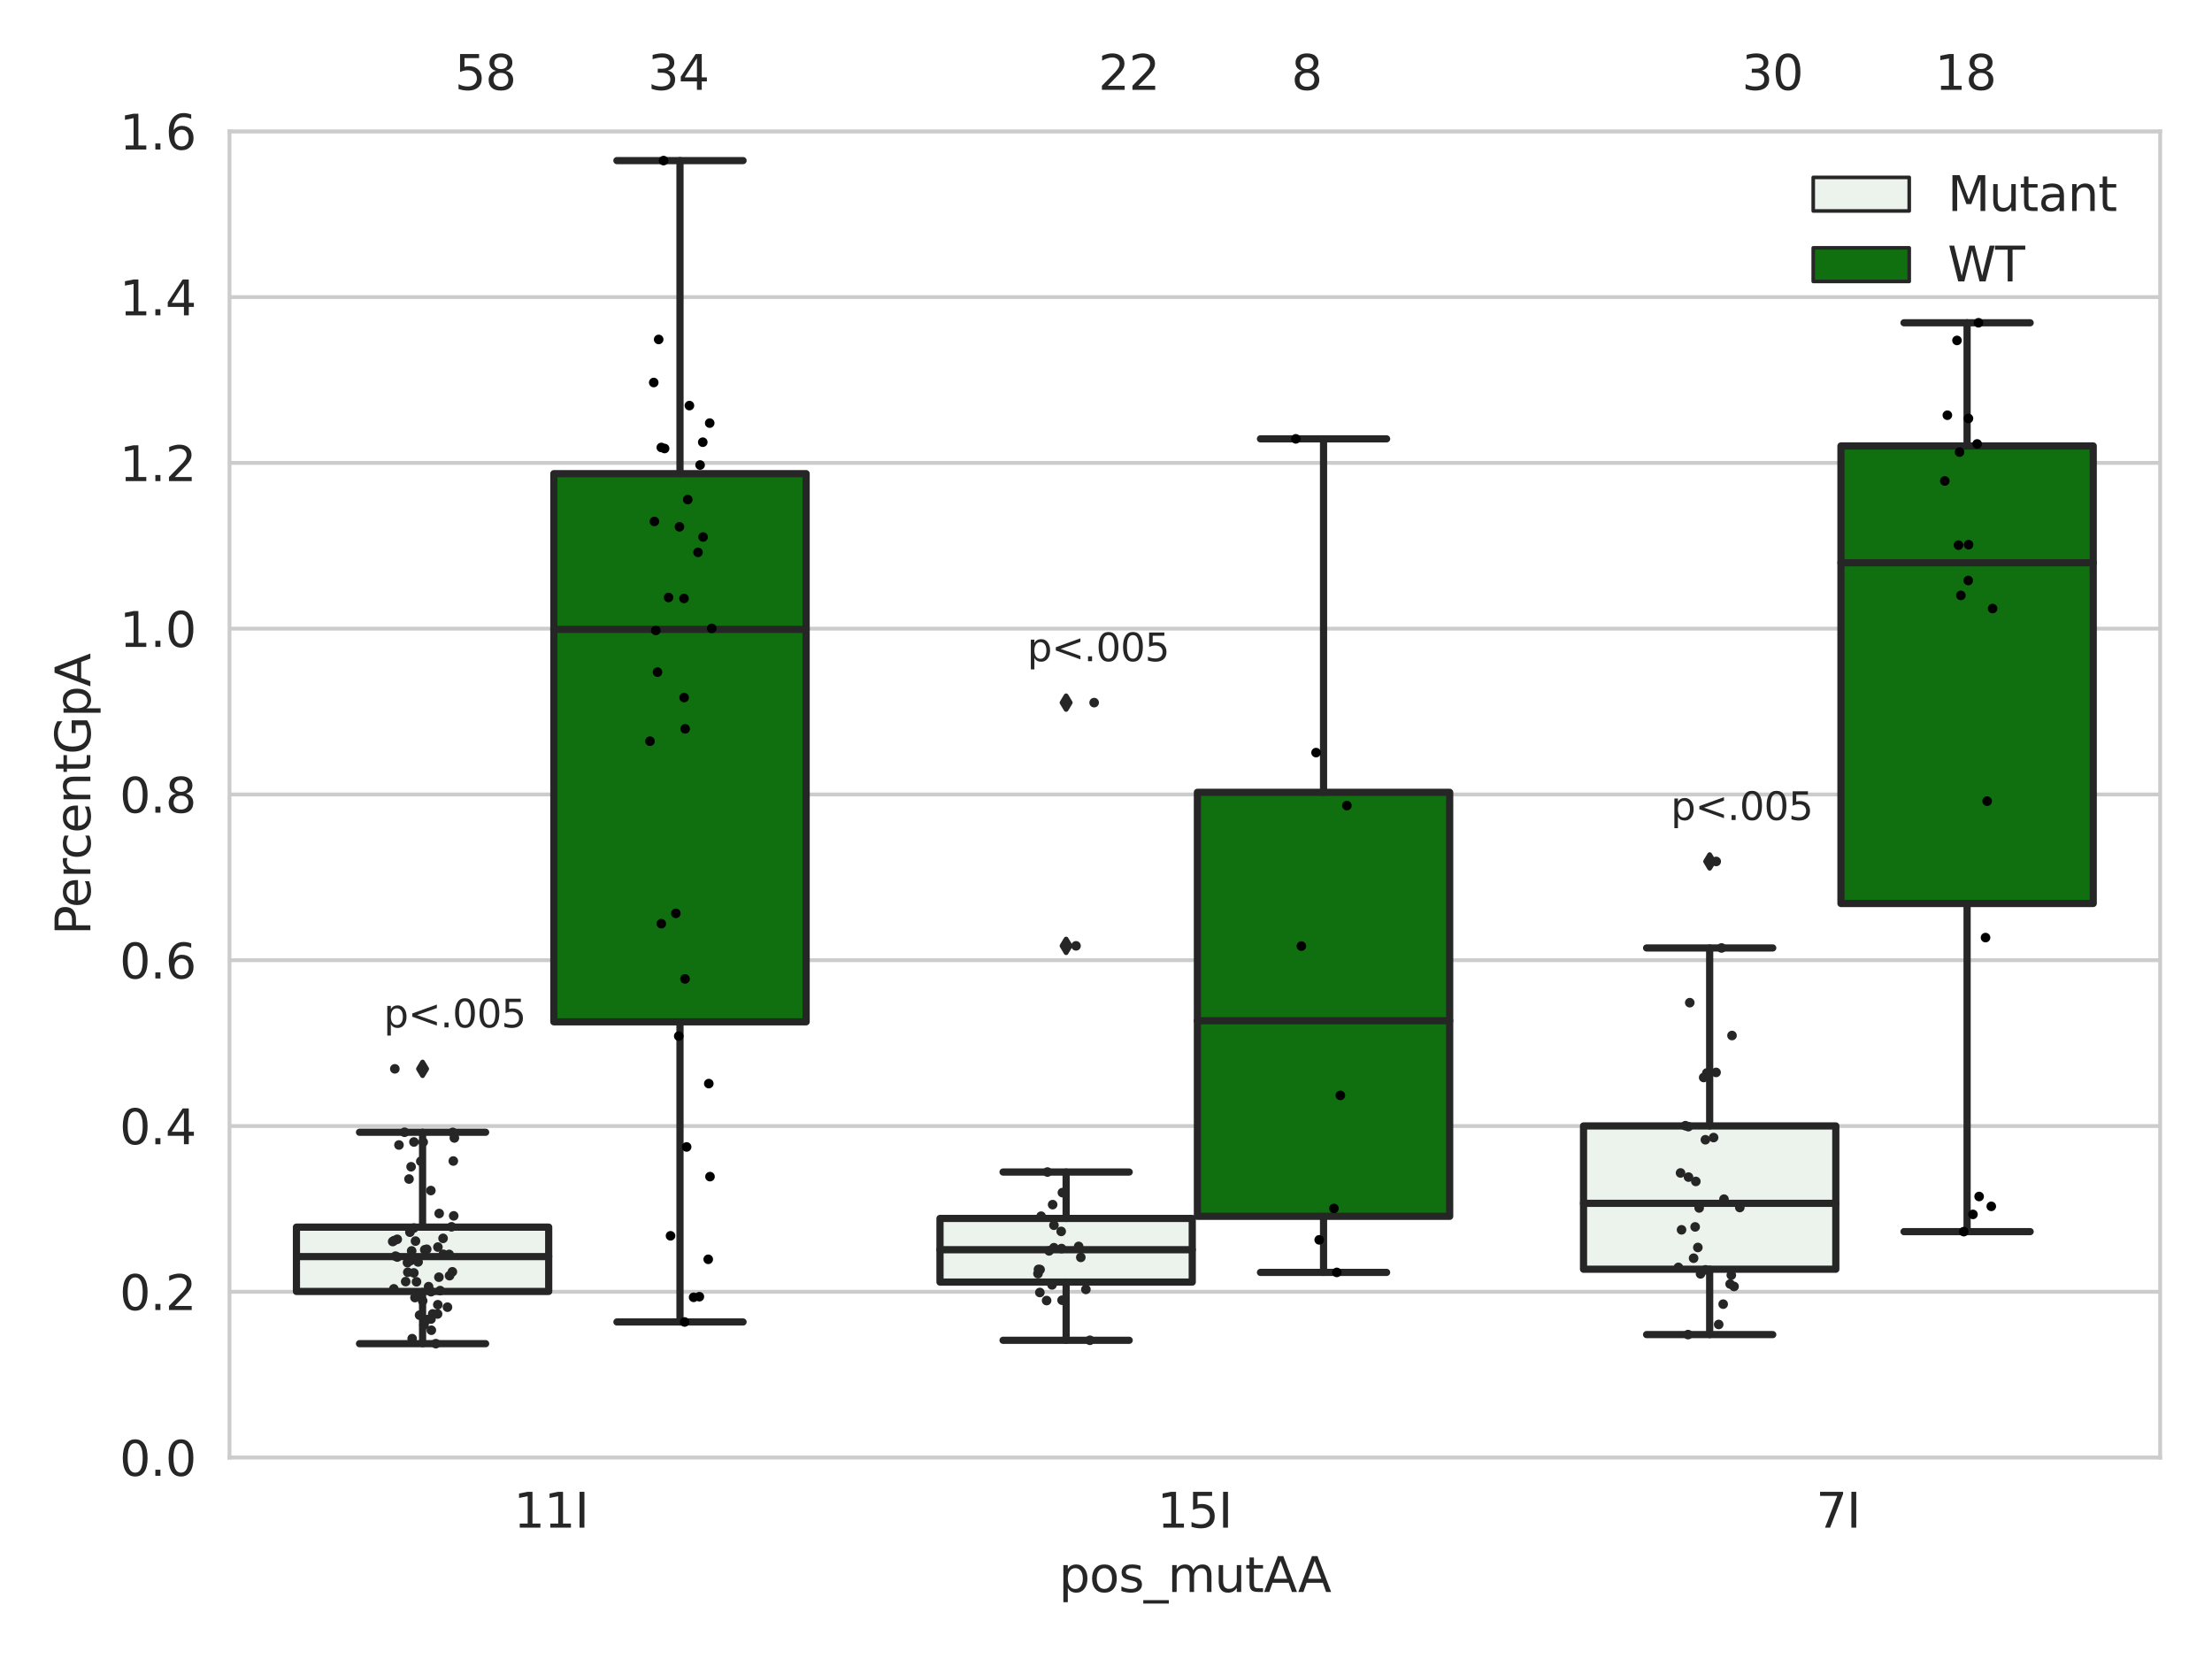 <?xml version="1.0" encoding="utf-8" standalone="no"?>
<!DOCTYPE svg PUBLIC "-//W3C//DTD SVG 1.1//EN"
  "http://www.w3.org/Graphics/SVG/1.1/DTD/svg11.dtd">
<svg xmlns:xlink="http://www.w3.org/1999/xlink" width="460.8pt" height="345.6pt" viewBox="0 0 460.8 345.6" xmlns="http://www.w3.org/2000/svg" version="1.1">
 <defs>
  <style type="text/css">*{stroke-linejoin: round; stroke-linecap: butt}</style>
 </defs>
 <g id="figure_1">
  <g id="patch_1">
   <path d="M 0 345.6 
L 460.8 345.6 
L 460.8 0 
L 0 0 
z
" style="fill: #ffffff"/>
  </g>
  <g id="axes_1">
   <g id="patch_2">
    <path d="M 47.81 303.64 
L 450 303.64 
L 450 27.354 
L 47.81 27.354 
z
" style="fill: #ffffff"/>
   </g>
   <g id="matplotlib.axis_1">
    <g id="xtick_1">
     <g id="text_1">
      <!-- 11I -->
      <g style="fill: #262626" transform="translate(107.004 318.238)scale(0.1 -0.1)">
       <defs>
        <path id="DejaVuSans-31" d="M 794 531 
L 1825 531 
L 1825 4091 
L 703 3866 
L 703 4441 
L 1819 4666 
L 2450 4666 
L 2450 531 
L 3481 531 
L 3481 0 
L 794 0 
L 794 531 
z
" transform="scale(0.016)"/>
        <path id="DejaVuSans-49" d="M 628 4666 
L 1259 4666 
L 1259 0 
L 628 0 
L 628 4666 
z
" transform="scale(0.016)"/>
       </defs>
       <use xlink:href="#DejaVuSans-31"/>
       <use xlink:href="#DejaVuSans-31" x="63.623"/>
       <use xlink:href="#DejaVuSans-49" x="127.246"/>
      </g>
     </g>
    </g>
    <g id="xtick_2">
     <g id="text_2">
      <!-- 15I -->
      <g style="fill: #262626" transform="translate(241.067 318.238)scale(0.1 -0.1)">
       <defs>
        <path id="DejaVuSans-35" d="M 691 4666 
L 3169 4666 
L 3169 4134 
L 1269 4134 
L 1269 2991 
Q 1406 3038 1543 3061 
Q 1681 3084 1819 3084 
Q 2600 3084 3056 2656 
Q 3513 2228 3513 1497 
Q 3513 744 3044 326 
Q 2575 -91 1722 -91 
Q 1428 -91 1123 -41 
Q 819 9 494 109 
L 494 744 
Q 775 591 1075 516 
Q 1375 441 1709 441 
Q 2250 441 2565 725 
Q 2881 1009 2881 1497 
Q 2881 1984 2565 2268 
Q 2250 2553 1709 2553 
Q 1456 2553 1204 2497 
Q 953 2441 691 2322 
L 691 4666 
z
" transform="scale(0.016)"/>
       </defs>
       <use xlink:href="#DejaVuSans-31"/>
       <use xlink:href="#DejaVuSans-35" x="63.623"/>
       <use xlink:href="#DejaVuSans-49" x="127.246"/>
      </g>
     </g>
    </g>
    <g id="xtick_3">
     <g id="text_3">
      <!-- 7I -->
      <g style="fill: #262626" transform="translate(378.312 318.238)scale(0.1 -0.1)">
       <defs>
        <path id="DejaVuSans-37" d="M 525 4666 
L 3525 4666 
L 3525 4397 
L 1831 0 
L 1172 0 
L 2766 4134 
L 525 4134 
L 525 4666 
z
" transform="scale(0.016)"/>
       </defs>
       <use xlink:href="#DejaVuSans-37"/>
       <use xlink:href="#DejaVuSans-49" x="63.623"/>
      </g>
     </g>
    </g>
    <g id="text_4">
     <!-- pos_mutAA -->
     <g style="fill: #262626" transform="translate(220.589 331.638)scale(0.1 -0.1)">
      <defs>
       <path id="DejaVuSans-70" d="M 1159 525 
L 1159 -1331 
L 581 -1331 
L 581 3500 
L 1159 3500 
L 1159 2969 
Q 1341 3281 1617 3432 
Q 1894 3584 2278 3584 
Q 2916 3584 3314 3078 
Q 3713 2572 3713 1747 
Q 3713 922 3314 415 
Q 2916 -91 2278 -91 
Q 1894 -91 1617 61 
Q 1341 213 1159 525 
z
M 3116 1747 
Q 3116 2381 2855 2742 
Q 2594 3103 2138 3103 
Q 1681 3103 1420 2742 
Q 1159 2381 1159 1747 
Q 1159 1113 1420 752 
Q 1681 391 2138 391 
Q 2594 391 2855 752 
Q 3116 1113 3116 1747 
z
" transform="scale(0.016)"/>
       <path id="DejaVuSans-6f" d="M 1959 3097 
Q 1497 3097 1228 2736 
Q 959 2375 959 1747 
Q 959 1119 1226 758 
Q 1494 397 1959 397 
Q 2419 397 2687 759 
Q 2956 1122 2956 1747 
Q 2956 2369 2687 2733 
Q 2419 3097 1959 3097 
z
M 1959 3584 
Q 2709 3584 3137 3096 
Q 3566 2609 3566 1747 
Q 3566 888 3137 398 
Q 2709 -91 1959 -91 
Q 1206 -91 779 398 
Q 353 888 353 1747 
Q 353 2609 779 3096 
Q 1206 3584 1959 3584 
z
" transform="scale(0.016)"/>
       <path id="DejaVuSans-73" d="M 2834 3397 
L 2834 2853 
Q 2591 2978 2328 3040 
Q 2066 3103 1784 3103 
Q 1356 3103 1142 2972 
Q 928 2841 928 2578 
Q 928 2378 1081 2264 
Q 1234 2150 1697 2047 
L 1894 2003 
Q 2506 1872 2764 1633 
Q 3022 1394 3022 966 
Q 3022 478 2636 193 
Q 2250 -91 1575 -91 
Q 1294 -91 989 -36 
Q 684 19 347 128 
L 347 722 
Q 666 556 975 473 
Q 1284 391 1588 391 
Q 1994 391 2212 530 
Q 2431 669 2431 922 
Q 2431 1156 2273 1281 
Q 2116 1406 1581 1522 
L 1381 1569 
Q 847 1681 609 1914 
Q 372 2147 372 2553 
Q 372 3047 722 3315 
Q 1072 3584 1716 3584 
Q 2034 3584 2315 3537 
Q 2597 3491 2834 3397 
z
" transform="scale(0.016)"/>
       <path id="DejaVuSans-5f" d="M 3263 -1063 
L 3263 -1509 
L -63 -1509 
L -63 -1063 
L 3263 -1063 
z
" transform="scale(0.016)"/>
       <path id="DejaVuSans-6d" d="M 3328 2828 
Q 3544 3216 3844 3400 
Q 4144 3584 4550 3584 
Q 5097 3584 5394 3201 
Q 5691 2819 5691 2113 
L 5691 0 
L 5113 0 
L 5113 2094 
Q 5113 2597 4934 2840 
Q 4756 3084 4391 3084 
Q 3944 3084 3684 2787 
Q 3425 2491 3425 1978 
L 3425 0 
L 2847 0 
L 2847 2094 
Q 2847 2600 2669 2842 
Q 2491 3084 2119 3084 
Q 1678 3084 1418 2786 
Q 1159 2488 1159 1978 
L 1159 0 
L 581 0 
L 581 3500 
L 1159 3500 
L 1159 2956 
Q 1356 3278 1631 3431 
Q 1906 3584 2284 3584 
Q 2666 3584 2933 3390 
Q 3200 3197 3328 2828 
z
" transform="scale(0.016)"/>
       <path id="DejaVuSans-75" d="M 544 1381 
L 544 3500 
L 1119 3500 
L 1119 1403 
Q 1119 906 1312 657 
Q 1506 409 1894 409 
Q 2359 409 2629 706 
Q 2900 1003 2900 1516 
L 2900 3500 
L 3475 3500 
L 3475 0 
L 2900 0 
L 2900 538 
Q 2691 219 2414 64 
Q 2138 -91 1772 -91 
Q 1169 -91 856 284 
Q 544 659 544 1381 
z
M 1991 3584 
L 1991 3584 
z
" transform="scale(0.016)"/>
       <path id="DejaVuSans-74" d="M 1172 4494 
L 1172 3500 
L 2356 3500 
L 2356 3053 
L 1172 3053 
L 1172 1153 
Q 1172 725 1289 603 
Q 1406 481 1766 481 
L 2356 481 
L 2356 0 
L 1766 0 
Q 1100 0 847 248 
Q 594 497 594 1153 
L 594 3053 
L 172 3053 
L 172 3500 
L 594 3500 
L 594 4494 
L 1172 4494 
z
" transform="scale(0.016)"/>
       <path id="DejaVuSans-41" d="M 2188 4044 
L 1331 1722 
L 3047 1722 
L 2188 4044 
z
M 1831 4666 
L 2547 4666 
L 4325 0 
L 3669 0 
L 3244 1197 
L 1141 1197 
L 716 0 
L 50 0 
L 1831 4666 
z
" transform="scale(0.016)"/>
      </defs>
      <use xlink:href="#DejaVuSans-70"/>
      <use xlink:href="#DejaVuSans-6f" x="63.477"/>
      <use xlink:href="#DejaVuSans-73" x="124.658"/>
      <use xlink:href="#DejaVuSans-5f" x="176.758"/>
      <use xlink:href="#DejaVuSans-6d" x="226.758"/>
      <use xlink:href="#DejaVuSans-75" x="324.17"/>
      <use xlink:href="#DejaVuSans-74" x="387.549"/>
      <use xlink:href="#DejaVuSans-41" x="426.758"/>
      <use xlink:href="#DejaVuSans-41" x="497.916"/>
     </g>
    </g>
   </g>
   <g id="matplotlib.axis_2">
    <g id="ytick_1">
     <g id="line2d_1">
      <path d="M 47.81 303.64 
L 450 303.64 
" clip-path="url(#p76c3047e07)" style="fill: none; stroke: #cccccc; stroke-width: 0.8; stroke-linecap: round"/>
     </g>
     <g id="text_5">
      <!-- 0.0 -->
      <g style="fill: #262626" transform="translate(24.907 307.439)scale(0.1 -0.1)">
       <defs>
        <path id="DejaVuSans-30" d="M 2034 4250 
Q 1547 4250 1301 3770 
Q 1056 3291 1056 2328 
Q 1056 1369 1301 889 
Q 1547 409 2034 409 
Q 2525 409 2770 889 
Q 3016 1369 3016 2328 
Q 3016 3291 2770 3770 
Q 2525 4250 2034 4250 
z
M 2034 4750 
Q 2819 4750 3233 4129 
Q 3647 3509 3647 2328 
Q 3647 1150 3233 529 
Q 2819 -91 2034 -91 
Q 1250 -91 836 529 
Q 422 1150 422 2328 
Q 422 3509 836 4129 
Q 1250 4750 2034 4750 
z
" transform="scale(0.016)"/>
        <path id="DejaVuSans-2e" d="M 684 794 
L 1344 794 
L 1344 0 
L 684 0 
L 684 794 
z
" transform="scale(0.016)"/>
       </defs>
       <use xlink:href="#DejaVuSans-30"/>
       <use xlink:href="#DejaVuSans-2e" x="63.623"/>
       <use xlink:href="#DejaVuSans-30" x="95.41"/>
      </g>
     </g>
    </g>
    <g id="ytick_2">
     <g id="line2d_2">
      <path d="M 47.81 269.104 
L 450 269.104 
" clip-path="url(#p76c3047e07)" style="fill: none; stroke: #cccccc; stroke-width: 0.8; stroke-linecap: round"/>
     </g>
     <g id="text_6">
      <!-- 0.2 -->
      <g style="fill: #262626" transform="translate(24.907 272.903)scale(0.1 -0.1)">
       <defs>
        <path id="DejaVuSans-32" d="M 1228 531 
L 3431 531 
L 3431 0 
L 469 0 
L 469 531 
Q 828 903 1448 1529 
Q 2069 2156 2228 2338 
Q 2531 2678 2651 2914 
Q 2772 3150 2772 3378 
Q 2772 3750 2511 3984 
Q 2250 4219 1831 4219 
Q 1534 4219 1204 4116 
Q 875 4013 500 3803 
L 500 4441 
Q 881 4594 1212 4672 
Q 1544 4750 1819 4750 
Q 2544 4750 2975 4387 
Q 3406 4025 3406 3419 
Q 3406 3131 3298 2873 
Q 3191 2616 2906 2266 
Q 2828 2175 2409 1742 
Q 1991 1309 1228 531 
z
" transform="scale(0.016)"/>
       </defs>
       <use xlink:href="#DejaVuSans-30"/>
       <use xlink:href="#DejaVuSans-2e" x="63.623"/>
       <use xlink:href="#DejaVuSans-32" x="95.41"/>
      </g>
     </g>
    </g>
    <g id="ytick_3">
     <g id="line2d_3">
      <path d="M 47.81 234.568 
L 450 234.568 
" clip-path="url(#p76c3047e07)" style="fill: none; stroke: #cccccc; stroke-width: 0.8; stroke-linecap: round"/>
     </g>
     <g id="text_7">
      <!-- 0.4 -->
      <g style="fill: #262626" transform="translate(24.907 238.368)scale(0.1 -0.1)">
       <defs>
        <path id="DejaVuSans-34" d="M 2419 4116 
L 825 1625 
L 2419 1625 
L 2419 4116 
z
M 2253 4666 
L 3047 4666 
L 3047 1625 
L 3713 1625 
L 3713 1100 
L 3047 1100 
L 3047 0 
L 2419 0 
L 2419 1100 
L 313 1100 
L 313 1709 
L 2253 4666 
z
" transform="scale(0.016)"/>
       </defs>
       <use xlink:href="#DejaVuSans-30"/>
       <use xlink:href="#DejaVuSans-2e" x="63.623"/>
       <use xlink:href="#DejaVuSans-34" x="95.41"/>
      </g>
     </g>
    </g>
    <g id="ytick_4">
     <g id="line2d_4">
      <path d="M 47.81 200.033 
L 450 200.033 
" clip-path="url(#p76c3047e07)" style="fill: none; stroke: #cccccc; stroke-width: 0.8; stroke-linecap: round"/>
     </g>
     <g id="text_8">
      <!-- 0.6 -->
      <g style="fill: #262626" transform="translate(24.907 203.832)scale(0.1 -0.1)">
       <defs>
        <path id="DejaVuSans-36" d="M 2113 2584 
Q 1688 2584 1439 2293 
Q 1191 2003 1191 1497 
Q 1191 994 1439 701 
Q 1688 409 2113 409 
Q 2538 409 2786 701 
Q 3034 994 3034 1497 
Q 3034 2003 2786 2293 
Q 2538 2584 2113 2584 
z
M 3366 4563 
L 3366 3988 
Q 3128 4100 2886 4159 
Q 2644 4219 2406 4219 
Q 1781 4219 1451 3797 
Q 1122 3375 1075 2522 
Q 1259 2794 1537 2939 
Q 1816 3084 2150 3084 
Q 2853 3084 3261 2657 
Q 3669 2231 3669 1497 
Q 3669 778 3244 343 
Q 2819 -91 2113 -91 
Q 1303 -91 875 529 
Q 447 1150 447 2328 
Q 447 3434 972 4092 
Q 1497 4750 2381 4750 
Q 2619 4750 2861 4703 
Q 3103 4656 3366 4563 
z
" transform="scale(0.016)"/>
       </defs>
       <use xlink:href="#DejaVuSans-30"/>
       <use xlink:href="#DejaVuSans-2e" x="63.623"/>
       <use xlink:href="#DejaVuSans-36" x="95.41"/>
      </g>
     </g>
    </g>
    <g id="ytick_5">
     <g id="line2d_5">
      <path d="M 47.81 165.497 
L 450 165.497 
" clip-path="url(#p76c3047e07)" style="fill: none; stroke: #cccccc; stroke-width: 0.8; stroke-linecap: round"/>
     </g>
     <g id="text_9">
      <!-- 0.8 -->
      <g style="fill: #262626" transform="translate(24.907 169.296)scale(0.1 -0.1)">
       <defs>
        <path id="DejaVuSans-38" d="M 2034 2216 
Q 1584 2216 1326 1975 
Q 1069 1734 1069 1313 
Q 1069 891 1326 650 
Q 1584 409 2034 409 
Q 2484 409 2743 651 
Q 3003 894 3003 1313 
Q 3003 1734 2745 1975 
Q 2488 2216 2034 2216 
z
M 1403 2484 
Q 997 2584 770 2862 
Q 544 3141 544 3541 
Q 544 4100 942 4425 
Q 1341 4750 2034 4750 
Q 2731 4750 3128 4425 
Q 3525 4100 3525 3541 
Q 3525 3141 3298 2862 
Q 3072 2584 2669 2484 
Q 3125 2378 3379 2068 
Q 3634 1759 3634 1313 
Q 3634 634 3220 271 
Q 2806 -91 2034 -91 
Q 1263 -91 848 271 
Q 434 634 434 1313 
Q 434 1759 690 2068 
Q 947 2378 1403 2484 
z
M 1172 3481 
Q 1172 3119 1398 2916 
Q 1625 2713 2034 2713 
Q 2441 2713 2670 2916 
Q 2900 3119 2900 3481 
Q 2900 3844 2670 4047 
Q 2441 4250 2034 4250 
Q 1625 4250 1398 4047 
Q 1172 3844 1172 3481 
z
" transform="scale(0.016)"/>
       </defs>
       <use xlink:href="#DejaVuSans-30"/>
       <use xlink:href="#DejaVuSans-2e" x="63.623"/>
       <use xlink:href="#DejaVuSans-38" x="95.41"/>
      </g>
     </g>
    </g>
    <g id="ytick_6">
     <g id="line2d_6">
      <path d="M 47.81 130.961 
L 450 130.961 
" clip-path="url(#p76c3047e07)" style="fill: none; stroke: #cccccc; stroke-width: 0.8; stroke-linecap: round"/>
     </g>
     <g id="text_10">
      <!-- 1.0 -->
      <g style="fill: #262626" transform="translate(24.907 134.76)scale(0.1 -0.1)">
       <use xlink:href="#DejaVuSans-31"/>
       <use xlink:href="#DejaVuSans-2e" x="63.623"/>
       <use xlink:href="#DejaVuSans-30" x="95.41"/>
      </g>
     </g>
    </g>
    <g id="ytick_7">
     <g id="line2d_7">
      <path d="M 47.81 96.425 
L 450 96.425 
" clip-path="url(#p76c3047e07)" style="fill: none; stroke: #cccccc; stroke-width: 0.8; stroke-linecap: round"/>
     </g>
     <g id="text_11">
      <!-- 1.2 -->
      <g style="fill: #262626" transform="translate(24.907 100.225)scale(0.1 -0.1)">
       <use xlink:href="#DejaVuSans-31"/>
       <use xlink:href="#DejaVuSans-2e" x="63.623"/>
       <use xlink:href="#DejaVuSans-32" x="95.41"/>
      </g>
     </g>
    </g>
    <g id="ytick_8">
     <g id="line2d_8">
      <path d="M 47.81 61.89 
L 450 61.89 
" clip-path="url(#p76c3047e07)" style="fill: none; stroke: #cccccc; stroke-width: 0.8; stroke-linecap: round"/>
     </g>
     <g id="text_12">
      <!-- 1.4 -->
      <g style="fill: #262626" transform="translate(24.907 65.689)scale(0.1 -0.1)">
       <use xlink:href="#DejaVuSans-31"/>
       <use xlink:href="#DejaVuSans-2e" x="63.623"/>
       <use xlink:href="#DejaVuSans-34" x="95.41"/>
      </g>
     </g>
    </g>
    <g id="ytick_9">
     <g id="line2d_9">
      <path d="M 47.81 27.354 
L 450 27.354 
" clip-path="url(#p76c3047e07)" style="fill: none; stroke: #cccccc; stroke-width: 0.8; stroke-linecap: round"/>
     </g>
     <g id="text_13">
      <!-- 1.6 -->
      <g style="fill: #262626" transform="translate(24.907 31.153)scale(0.1 -0.1)">
       <use xlink:href="#DejaVuSans-31"/>
       <use xlink:href="#DejaVuSans-2e" x="63.623"/>
       <use xlink:href="#DejaVuSans-36" x="95.41"/>
      </g>
     </g>
    </g>
    <g id="text_14">
     <!-- PercentGpA -->
     <g style="fill: #262626" transform="translate(18.827 194.774)rotate(-90)scale(0.1 -0.1)">
      <defs>
       <path id="DejaVuSans-50" d="M 1259 4147 
L 1259 2394 
L 2053 2394 
Q 2494 2394 2734 2622 
Q 2975 2850 2975 3272 
Q 2975 3691 2734 3919 
Q 2494 4147 2053 4147 
L 1259 4147 
z
M 628 4666 
L 2053 4666 
Q 2838 4666 3239 4311 
Q 3641 3956 3641 3272 
Q 3641 2581 3239 2228 
Q 2838 1875 2053 1875 
L 1259 1875 
L 1259 0 
L 628 0 
L 628 4666 
z
" transform="scale(0.016)"/>
       <path id="DejaVuSans-65" d="M 3597 1894 
L 3597 1613 
L 953 1613 
Q 991 1019 1311 708 
Q 1631 397 2203 397 
Q 2534 397 2845 478 
Q 3156 559 3463 722 
L 3463 178 
Q 3153 47 2828 -22 
Q 2503 -91 2169 -91 
Q 1331 -91 842 396 
Q 353 884 353 1716 
Q 353 2575 817 3079 
Q 1281 3584 2069 3584 
Q 2775 3584 3186 3129 
Q 3597 2675 3597 1894 
z
M 3022 2063 
Q 3016 2534 2758 2815 
Q 2500 3097 2075 3097 
Q 1594 3097 1305 2825 
Q 1016 2553 972 2059 
L 3022 2063 
z
" transform="scale(0.016)"/>
       <path id="DejaVuSans-72" d="M 2631 2963 
Q 2534 3019 2420 3045 
Q 2306 3072 2169 3072 
Q 1681 3072 1420 2755 
Q 1159 2438 1159 1844 
L 1159 0 
L 581 0 
L 581 3500 
L 1159 3500 
L 1159 2956 
Q 1341 3275 1631 3429 
Q 1922 3584 2338 3584 
Q 2397 3584 2469 3576 
Q 2541 3569 2628 3553 
L 2631 2963 
z
" transform="scale(0.016)"/>
       <path id="DejaVuSans-63" d="M 3122 3366 
L 3122 2828 
Q 2878 2963 2633 3030 
Q 2388 3097 2138 3097 
Q 1578 3097 1268 2742 
Q 959 2388 959 1747 
Q 959 1106 1268 751 
Q 1578 397 2138 397 
Q 2388 397 2633 464 
Q 2878 531 3122 666 
L 3122 134 
Q 2881 22 2623 -34 
Q 2366 -91 2075 -91 
Q 1284 -91 818 406 
Q 353 903 353 1747 
Q 353 2603 823 3093 
Q 1294 3584 2113 3584 
Q 2378 3584 2631 3529 
Q 2884 3475 3122 3366 
z
" transform="scale(0.016)"/>
       <path id="DejaVuSans-6e" d="M 3513 2113 
L 3513 0 
L 2938 0 
L 2938 2094 
Q 2938 2591 2744 2837 
Q 2550 3084 2163 3084 
Q 1697 3084 1428 2787 
Q 1159 2491 1159 1978 
L 1159 0 
L 581 0 
L 581 3500 
L 1159 3500 
L 1159 2956 
Q 1366 3272 1645 3428 
Q 1925 3584 2291 3584 
Q 2894 3584 3203 3211 
Q 3513 2838 3513 2113 
z
" transform="scale(0.016)"/>
       <path id="DejaVuSans-47" d="M 3809 666 
L 3809 1919 
L 2778 1919 
L 2778 2438 
L 4434 2438 
L 4434 434 
Q 4069 175 3628 42 
Q 3188 -91 2688 -91 
Q 1594 -91 976 548 
Q 359 1188 359 2328 
Q 359 3472 976 4111 
Q 1594 4750 2688 4750 
Q 3144 4750 3555 4637 
Q 3966 4525 4313 4306 
L 4313 3634 
Q 3963 3931 3569 4081 
Q 3175 4231 2741 4231 
Q 1884 4231 1454 3753 
Q 1025 3275 1025 2328 
Q 1025 1384 1454 906 
Q 1884 428 2741 428 
Q 3075 428 3337 486 
Q 3600 544 3809 666 
z
" transform="scale(0.016)"/>
      </defs>
      <use xlink:href="#DejaVuSans-50"/>
      <use xlink:href="#DejaVuSans-65" x="56.678"/>
      <use xlink:href="#DejaVuSans-72" x="118.201"/>
      <use xlink:href="#DejaVuSans-63" x="157.064"/>
      <use xlink:href="#DejaVuSans-65" x="212.045"/>
      <use xlink:href="#DejaVuSans-6e" x="273.568"/>
      <use xlink:href="#DejaVuSans-74" x="336.947"/>
      <use xlink:href="#DejaVuSans-47" x="376.156"/>
      <use xlink:href="#DejaVuSans-70" x="453.646"/>
      <use xlink:href="#DejaVuSans-41" x="517.123"/>
     </g>
    </g>
   </g>
   <g id="patch_3">
    <path d="M 61.753 269.031 
L 114.305 269.031 
L 114.305 255.633 
L 61.753 255.633 
L 61.753 269.031 
z
" clip-path="url(#p76c3047e07)" style="fill: #ecf2ec; stroke: #262626; stroke-width: 1.5; stroke-linejoin: miter"/>
   </g>
   <g id="patch_4">
    <path d="M 115.378 212.86 
L 167.931 212.86 
L 167.931 98.671 
L 115.378 98.671 
L 115.378 212.86 
z
" clip-path="url(#p76c3047e07)" style="fill: #107010; stroke: #262626; stroke-width: 1.5; stroke-linejoin: miter"/>
   </g>
   <g id="patch_5">
    <path d="M 195.816 267.079 
L 248.369 267.079 
L 248.369 253.824 
L 195.816 253.824 
L 195.816 267.079 
z
" clip-path="url(#p76c3047e07)" style="fill: #ecf2ec; stroke: #262626; stroke-width: 1.5; stroke-linejoin: miter"/>
   </g>
   <g id="patch_6">
    <path d="M 249.441 253.379 
L 301.994 253.379 
L 301.994 165.058 
L 249.441 165.058 
L 249.441 253.379 
z
" clip-path="url(#p76c3047e07)" style="fill: #107010; stroke: #262626; stroke-width: 1.5; stroke-linejoin: miter"/>
   </g>
   <g id="patch_7">
    <path d="M 329.879 264.403 
L 382.432 264.403 
L 382.432 234.553 
L 329.879 234.553 
L 329.879 264.403 
z
" clip-path="url(#p76c3047e07)" style="fill: #ecf2ec; stroke: #262626; stroke-width: 1.5; stroke-linejoin: miter"/>
   </g>
   <g id="patch_8">
    <path d="M 383.505 188.211 
L 436.057 188.211 
L 436.057 92.904 
L 383.505 92.904 
L 383.505 188.211 
z
" clip-path="url(#p76c3047e07)" style="fill: #107010; stroke: #262626; stroke-width: 1.5; stroke-linejoin: miter"/>
   </g>
   <g id="patch_9">
    <path d="M 114.842 303.64 
L 114.842 303.64 
L 114.842 303.64 
L 114.842 303.64 
z
" clip-path="url(#p76c3047e07)" style="fill: #ecf2ec; stroke: #262626; stroke-width: 0.75; stroke-linejoin: miter"/>
   </g>
   <g id="patch_10">
    <path d="M 114.842 303.64 
L 114.842 303.64 
L 114.842 303.64 
L 114.842 303.64 
z
" clip-path="url(#p76c3047e07)" style="fill: #107010; stroke: #262626; stroke-width: 0.75; stroke-linejoin: miter"/>
   </g>
   <g id="PathCollection_1"/>
   <g id="PathCollection_2"/>
   <g id="line2d_10">
    <path d="M 88.029 269.031 
L 88.029 279.91 
" clip-path="url(#p76c3047e07)" style="fill: none; stroke: #262626; stroke-width: 1.5; stroke-linecap: round"/>
   </g>
   <g id="line2d_11">
    <path d="M 88.029 255.633 
L 88.029 235.87 
" clip-path="url(#p76c3047e07)" style="fill: none; stroke: #262626; stroke-width: 1.5; stroke-linecap: round"/>
   </g>
   <g id="line2d_12">
    <path d="M 74.891 279.91 
L 101.167 279.91 
" clip-path="url(#p76c3047e07)" style="fill: none; stroke: #262626; stroke-width: 1.5; stroke-linecap: round"/>
   </g>
   <g id="line2d_13">
    <path d="M 74.891 235.87 
L 101.167 235.87 
" clip-path="url(#p76c3047e07)" style="fill: none; stroke: #262626; stroke-width: 1.5; stroke-linecap: round"/>
   </g>
   <g id="line2d_14">
    <defs>
     <path id="m9eb00d96c4" d="M -0 1.414 
L 0.849 0 
L 0 -1.414 
L -0.849 -0 
z
" style="stroke: #262626; stroke-linejoin: miter"/>
    </defs>
    <g clip-path="url(#p76c3047e07)">
     <use xlink:href="#m9eb00d96c4" x="88.029" y="222.66" style="fill: #262626; stroke: #262626; stroke-linejoin: miter"/>
    </g>
   </g>
   <g id="line2d_15">
    <path d="M 141.654 212.86 
L 141.654 275.391 
" clip-path="url(#p76c3047e07)" style="fill: none; stroke: #262626; stroke-width: 1.5; stroke-linecap: round"/>
   </g>
   <g id="line2d_16">
    <path d="M 141.654 98.671 
L 141.654 33.455 
" clip-path="url(#p76c3047e07)" style="fill: none; stroke: #262626; stroke-width: 1.5; stroke-linecap: round"/>
   </g>
   <g id="line2d_17">
    <path d="M 128.516 275.391 
L 154.793 275.391 
" clip-path="url(#p76c3047e07)" style="fill: none; stroke: #262626; stroke-width: 1.5; stroke-linecap: round"/>
   </g>
   <g id="line2d_18">
    <path d="M 128.516 33.455 
L 154.793 33.455 
" clip-path="url(#p76c3047e07)" style="fill: none; stroke: #262626; stroke-width: 1.5; stroke-linecap: round"/>
   </g>
   <g id="line2d_19"/>
   <g id="line2d_20">
    <path d="M 222.092 267.079 
L 222.092 279.208 
" clip-path="url(#p76c3047e07)" style="fill: none; stroke: #262626; stroke-width: 1.5; stroke-linecap: round"/>
   </g>
   <g id="line2d_21">
    <path d="M 222.092 253.824 
L 222.092 244.156 
" clip-path="url(#p76c3047e07)" style="fill: none; stroke: #262626; stroke-width: 1.5; stroke-linecap: round"/>
   </g>
   <g id="line2d_22">
    <path d="M 208.954 279.208 
L 235.231 279.208 
" clip-path="url(#p76c3047e07)" style="fill: none; stroke: #262626; stroke-width: 1.5; stroke-linecap: round"/>
   </g>
   <g id="line2d_23">
    <path d="M 208.954 244.156 
L 235.231 244.156 
" clip-path="url(#p76c3047e07)" style="fill: none; stroke: #262626; stroke-width: 1.5; stroke-linecap: round"/>
   </g>
   <g id="line2d_24">
    <g clip-path="url(#p76c3047e07)">
     <use xlink:href="#m9eb00d96c4" x="222.092" y="146.371" style="fill: #262626; stroke: #262626; stroke-linejoin: miter"/>
     <use xlink:href="#m9eb00d96c4" x="222.092" y="197.038" style="fill: #262626; stroke: #262626; stroke-linejoin: miter"/>
    </g>
   </g>
   <g id="line2d_25">
    <path d="M 275.718 253.379 
L 275.718 265.065 
" clip-path="url(#p76c3047e07)" style="fill: none; stroke: #262626; stroke-width: 1.5; stroke-linecap: round"/>
   </g>
   <g id="line2d_26">
    <path d="M 275.718 165.058 
L 275.718 91.42 
" clip-path="url(#p76c3047e07)" style="fill: none; stroke: #262626; stroke-width: 1.5; stroke-linecap: round"/>
   </g>
   <g id="line2d_27">
    <path d="M 262.579 265.065 
L 288.856 265.065 
" clip-path="url(#p76c3047e07)" style="fill: none; stroke: #262626; stroke-width: 1.5; stroke-linecap: round"/>
   </g>
   <g id="line2d_28">
    <path d="M 262.579 91.42 
L 288.856 91.42 
" clip-path="url(#p76c3047e07)" style="fill: none; stroke: #262626; stroke-width: 1.5; stroke-linecap: round"/>
   </g>
   <g id="line2d_29"/>
   <g id="line2d_30">
    <path d="M 356.156 264.403 
L 356.156 278.019 
" clip-path="url(#p76c3047e07)" style="fill: none; stroke: #262626; stroke-width: 1.5; stroke-linecap: round"/>
   </g>
   <g id="line2d_31">
    <path d="M 356.156 234.553 
L 356.156 197.478 
" clip-path="url(#p76c3047e07)" style="fill: none; stroke: #262626; stroke-width: 1.5; stroke-linecap: round"/>
   </g>
   <g id="line2d_32">
    <path d="M 343.017 278.019 
L 369.294 278.019 
" clip-path="url(#p76c3047e07)" style="fill: none; stroke: #262626; stroke-width: 1.5; stroke-linecap: round"/>
   </g>
   <g id="line2d_33">
    <path d="M 343.017 197.478 
L 369.294 197.478 
" clip-path="url(#p76c3047e07)" style="fill: none; stroke: #262626; stroke-width: 1.5; stroke-linecap: round"/>
   </g>
   <g id="line2d_34">
    <g clip-path="url(#p76c3047e07)">
     <use xlink:href="#m9eb00d96c4" x="356.156" y="179.454" style="fill: #262626; stroke: #262626; stroke-linejoin: miter"/>
    </g>
   </g>
   <g id="line2d_35">
    <path d="M 409.781 188.211 
L 409.781 256.571 
" clip-path="url(#p76c3047e07)" style="fill: none; stroke: #262626; stroke-width: 1.5; stroke-linecap: round"/>
   </g>
   <g id="line2d_36">
    <path d="M 409.781 92.904 
L 409.781 67.24 
" clip-path="url(#p76c3047e07)" style="fill: none; stroke: #262626; stroke-width: 1.5; stroke-linecap: round"/>
   </g>
   <g id="line2d_37">
    <path d="M 396.643 256.571 
L 422.919 256.571 
" clip-path="url(#p76c3047e07)" style="fill: none; stroke: #262626; stroke-width: 1.5; stroke-linecap: round"/>
   </g>
   <g id="line2d_38">
    <path d="M 396.643 67.24 
L 422.919 67.24 
" clip-path="url(#p76c3047e07)" style="fill: none; stroke: #262626; stroke-width: 1.5; stroke-linecap: round"/>
   </g>
   <g id="line2d_39"/>
   <g id="line2d_40">
    <path d="M 61.753 261.768 
L 114.305 261.768 
" clip-path="url(#p76c3047e07)" style="fill: none; stroke: #262626; stroke-width: 1.5; stroke-linecap: round"/>
   </g>
   <g id="line2d_41">
    <path d="M 115.378 131.117 
L 167.931 131.117 
" clip-path="url(#p76c3047e07)" style="fill: none; stroke: #262626; stroke-width: 1.5; stroke-linecap: round"/>
   </g>
   <g id="line2d_42">
    <path d="M 195.816 260.34 
L 248.369 260.34 
" clip-path="url(#p76c3047e07)" style="fill: none; stroke: #262626; stroke-width: 1.5; stroke-linecap: round"/>
   </g>
   <g id="line2d_43">
    <path d="M 249.441 212.64 
L 301.994 212.64 
" clip-path="url(#p76c3047e07)" style="fill: none; stroke: #262626; stroke-width: 1.5; stroke-linecap: round"/>
   </g>
   <g id="line2d_44">
    <path d="M 329.879 250.679 
L 382.432 250.679 
" clip-path="url(#p76c3047e07)" style="fill: none; stroke: #262626; stroke-width: 1.5; stroke-linecap: round"/>
   </g>
   <g id="line2d_45">
    <path d="M 383.505 117.245 
L 436.057 117.245 
" clip-path="url(#p76c3047e07)" style="fill: none; stroke: #262626; stroke-width: 1.5; stroke-linecap: round"/>
   </g>
   <g id="patch_11">
    <path d="M 47.81 303.64 
L 47.81 27.354 
" style="fill: none; stroke: #cccccc; stroke-width: 0.8; stroke-linejoin: miter; stroke-linecap: square"/>
   </g>
   <g id="patch_12">
    <path d="M 450 303.64 
L 450 27.354 
" style="fill: none; stroke: #cccccc; stroke-width: 0.8; stroke-linejoin: miter; stroke-linecap: square"/>
   </g>
   <g id="patch_13">
    <path d="M 47.81 303.64 
L 450 303.64 
" style="fill: none; stroke: #cccccc; stroke-width: 0.8; stroke-linejoin: miter; stroke-linecap: square"/>
   </g>
   <g id="patch_14">
    <path d="M 47.81 27.354 
L 450 27.354 
" style="fill: none; stroke: #cccccc; stroke-width: 0.8; stroke-linejoin: miter; stroke-linecap: square"/>
   </g>
   <g id="PathCollection_3">
    <defs>
     <path id="C0_0_7bd3b7828b" d="M 0 1 
C 0.265 1 0.52 0.895 0.707 0.707 
C 0.895 0.52 1 0.265 1 -0 
C 1 -0.265 0.895 -0.52 0.707 -0.707 
C 0.52 -0.895 0.265 -1 0 -1 
C -0.265 -1 -0.52 -0.895 -0.707 -0.707 
C -0.895 -0.52 -1 -0.265 -1 0 
C -1 0.265 -0.895 0.52 -0.707 0.707 
C -0.52 0.895 -0.265 1 0 1 
z
"/>
    </defs>
    <g clip-path="url(#p76c3047e07)">
     <use xlink:href="#C0_0_7bd3b7828b" x="88.484" y="260.352" style="fill: #262626"/>
    </g>
    <g clip-path="url(#p76c3047e07)">
     <use xlink:href="#C0_0_7bd3b7828b" x="94.314" y="235.901" style="fill: #262626"/>
    </g>
    <g clip-path="url(#p76c3047e07)">
     <use xlink:href="#C0_0_7bd3b7828b" x="87.403" y="273.973" style="fill: #262626"/>
    </g>
    <g clip-path="url(#p76c3047e07)">
     <use xlink:href="#C0_0_7bd3b7828b" x="94.516" y="253.287" style="fill: #262626"/>
    </g>
    <g clip-path="url(#p76c3047e07)">
     <use xlink:href="#C0_0_7bd3b7828b" x="86.204" y="255.826" style="fill: #262626"/>
    </g>
    <g clip-path="url(#p76c3047e07)">
     <use xlink:href="#C0_0_7bd3b7828b" x="85.623" y="262.557" style="fill: #262626"/>
    </g>
    <g clip-path="url(#p76c3047e07)">
     <use xlink:href="#C0_0_7bd3b7828b" x="85.207" y="245.615" style="fill: #262626"/>
    </g>
    <g clip-path="url(#p76c3047e07)">
     <use xlink:href="#C0_0_7bd3b7828b" x="89.016" y="274.891" style="fill: #262626"/>
    </g>
    <g clip-path="url(#p76c3047e07)">
     <use xlink:href="#C0_0_7bd3b7828b" x="87.671" y="270.034" style="fill: #262626"/>
    </g>
    <g clip-path="url(#p76c3047e07)">
     <use xlink:href="#C0_0_7bd3b7828b" x="86.767" y="267.022" style="fill: #262626"/>
    </g>
    <g clip-path="url(#p76c3047e07)">
     <use xlink:href="#C0_0_7bd3b7828b" x="88.051" y="270.989" style="fill: #262626"/>
    </g>
    <g clip-path="url(#p76c3047e07)">
     <use xlink:href="#C0_0_7bd3b7828b" x="92.333" y="261.288" style="fill: #262626"/>
    </g>
    <g clip-path="url(#p76c3047e07)">
     <use xlink:href="#C0_0_7bd3b7828b" x="91.49" y="252.793" style="fill: #262626"/>
    </g>
    <g clip-path="url(#p76c3047e07)">
     <use xlink:href="#C0_0_7bd3b7828b" x="82.387" y="261.673" style="fill: #262626"/>
    </g>
    <g clip-path="url(#p76c3047e07)">
     <use xlink:href="#C0_0_7bd3b7828b" x="91.224" y="259.79" style="fill: #262626"/>
    </g>
    <g clip-path="url(#p76c3047e07)">
     <use xlink:href="#C0_0_7bd3b7828b" x="93.651" y="265.747" style="fill: #262626"/>
    </g>
    <g clip-path="url(#p76c3047e07)">
     <use xlink:href="#C0_0_7bd3b7828b" x="82.112" y="258.441" style="fill: #262626"/>
    </g>
    <g clip-path="url(#p76c3047e07)">
     <use xlink:href="#C0_0_7bd3b7828b" x="84.953" y="265.032" style="fill: #262626"/>
    </g>
    <g clip-path="url(#p76c3047e07)">
     <use xlink:href="#C0_0_7bd3b7828b" x="85.861" y="278.864" style="fill: #262626"/>
    </g>
    <g clip-path="url(#p76c3047e07)">
     <use xlink:href="#C0_0_7bd3b7828b" x="94.654" y="237.058" style="fill: #262626"/>
    </g>
    <g clip-path="url(#p76c3047e07)">
     <use xlink:href="#C0_0_7bd3b7828b" x="86.229" y="237.893" style="fill: #262626"/>
    </g>
    <g clip-path="url(#p76c3047e07)">
     <use xlink:href="#C0_0_7bd3b7828b" x="89.782" y="274.788" style="fill: #262626"/>
    </g>
    <g clip-path="url(#p76c3047e07)">
     <use xlink:href="#C0_0_7bd3b7828b" x="83.112" y="238.523" style="fill: #262626"/>
    </g>
    <g clip-path="url(#p76c3047e07)">
     <use xlink:href="#C0_0_7bd3b7828b" x="85.754" y="260.586" style="fill: #262626"/>
    </g>
    <g clip-path="url(#p76c3047e07)">
     <use xlink:href="#C0_0_7bd3b7828b" x="89.854" y="277.111" style="fill: #262626"/>
    </g>
    <g clip-path="url(#p76c3047e07)">
     <use xlink:href="#C0_0_7bd3b7828b" x="82.764" y="261.864" style="fill: #262626"/>
    </g>
    <g clip-path="url(#p76c3047e07)">
     <use xlink:href="#C0_0_7bd3b7828b" x="90.139" y="273.708" style="fill: #262626"/>
    </g>
    <g clip-path="url(#p76c3047e07)">
     <use xlink:href="#C0_0_7bd3b7828b" x="81.805" y="258.633" style="fill: #262626"/>
    </g>
    <g clip-path="url(#p76c3047e07)">
     <use xlink:href="#C0_0_7bd3b7828b" x="88.16" y="237.918" style="fill: #262626"/>
    </g>
    <g clip-path="url(#p76c3047e07)">
     <use xlink:href="#C0_0_7bd3b7828b" x="88.897" y="260.243" style="fill: #262626"/>
    </g>
    <g clip-path="url(#p76c3047e07)">
     <use xlink:href="#C0_0_7bd3b7828b" x="85.639" y="243.054" style="fill: #262626"/>
    </g>
    <g clip-path="url(#p76c3047e07)">
     <use xlink:href="#C0_0_7bd3b7828b" x="89.755" y="248.013" style="fill: #262626"/>
    </g>
    <g clip-path="url(#p76c3047e07)">
     <use xlink:href="#C0_0_7bd3b7828b" x="82.042" y="268.491" style="fill: #262626"/>
    </g>
    <g clip-path="url(#p76c3047e07)">
     <use xlink:href="#C0_0_7bd3b7828b" x="84.88" y="263.034" style="fill: #262626"/>
    </g>
    <g clip-path="url(#p76c3047e07)">
     <use xlink:href="#C0_0_7bd3b7828b" x="88.325" y="276.024" style="fill: #262626"/>
    </g>
    <g clip-path="url(#p76c3047e07)">
     <use xlink:href="#C0_0_7bd3b7828b" x="91.204" y="271.797" style="fill: #262626"/>
    </g>
    <g clip-path="url(#p76c3047e07)">
     <use xlink:href="#C0_0_7bd3b7828b" x="87.659" y="241.922" style="fill: #262626"/>
    </g>
    <g clip-path="url(#p76c3047e07)">
     <use xlink:href="#C0_0_7bd3b7828b" x="93.57" y="261.315" style="fill: #262626"/>
    </g>
    <g clip-path="url(#p76c3047e07)">
     <use xlink:href="#C0_0_7bd3b7828b" x="93.218" y="272.308" style="fill: #262626"/>
    </g>
    <g clip-path="url(#p76c3047e07)">
     <use xlink:href="#C0_0_7bd3b7828b" x="91.433" y="266.061" style="fill: #262626"/>
    </g>
    <g clip-path="url(#p76c3047e07)">
     <use xlink:href="#C0_0_7bd3b7828b" x="86.444" y="270.311" style="fill: #262626"/>
    </g>
    <g clip-path="url(#p76c3047e07)">
     <use xlink:href="#C0_0_7bd3b7828b" x="84.277" y="235.87" style="fill: #262626"/>
    </g>
    <g clip-path="url(#p76c3047e07)">
     <use xlink:href="#C0_0_7bd3b7828b" x="94.238" y="264.938" style="fill: #262626"/>
    </g>
    <g clip-path="url(#p76c3047e07)">
     <use xlink:href="#C0_0_7bd3b7828b" x="86.556" y="258.544" style="fill: #262626"/>
    </g>
    <g clip-path="url(#p76c3047e07)">
     <use xlink:href="#C0_0_7bd3b7828b" x="86.208" y="265.165" style="fill: #262626"/>
    </g>
    <g clip-path="url(#p76c3047e07)">
     <use xlink:href="#C0_0_7bd3b7828b" x="91.154" y="273.727" style="fill: #262626"/>
    </g>
    <g clip-path="url(#p76c3047e07)">
     <use xlink:href="#C0_0_7bd3b7828b" x="90.799" y="279.91" style="fill: #262626"/>
    </g>
    <g clip-path="url(#p76c3047e07)">
     <use xlink:href="#C0_0_7bd3b7828b" x="92.299" y="257.971" style="fill: #262626"/>
    </g>
    <g clip-path="url(#p76c3047e07)">
     <use xlink:href="#C0_0_7bd3b7828b" x="84.51" y="266.983" style="fill: #262626"/>
    </g>
    <g clip-path="url(#p76c3047e07)">
     <use xlink:href="#C0_0_7bd3b7828b" x="85.392" y="256.688" style="fill: #262626"/>
    </g>
    <g clip-path="url(#p76c3047e07)">
     <use xlink:href="#C0_0_7bd3b7828b" x="89.287" y="268.029" style="fill: #262626"/>
    </g>
    <g clip-path="url(#p76c3047e07)">
     <use xlink:href="#C0_0_7bd3b7828b" x="91.695" y="268.857" style="fill: #262626"/>
    </g>
    <g clip-path="url(#p76c3047e07)">
     <use xlink:href="#C0_0_7bd3b7828b" x="94.06" y="255.569" style="fill: #262626"/>
    </g>
    <g clip-path="url(#p76c3047e07)">
     <use xlink:href="#C0_0_7bd3b7828b" x="89.794" y="269.089" style="fill: #262626"/>
    </g>
    <g clip-path="url(#p76c3047e07)">
     <use xlink:href="#C0_0_7bd3b7828b" x="82.251" y="222.66" style="fill: #262626"/>
    </g>
    <g clip-path="url(#p76c3047e07)">
     <use xlink:href="#C0_0_7bd3b7828b" x="82.754" y="258.169" style="fill: #262626"/>
    </g>
    <g clip-path="url(#p76c3047e07)">
     <use xlink:href="#C0_0_7bd3b7828b" x="87.098" y="262.883" style="fill: #262626"/>
    </g>
    <g clip-path="url(#p76c3047e07)">
     <use xlink:href="#C0_0_7bd3b7828b" x="94.433" y="241.861" style="fill: #262626"/>
    </g>
   </g>
   <g id="PathCollection_4">
    <defs>
     <path id="C1_0_c0a46b1f30" d="M 0 1 
C 0.265 1 0.52 0.895 0.707 0.707 
C 0.895 0.52 1 0.265 1 -0 
C 1 -0.265 0.895 -0.52 0.707 -0.707 
C 0.52 -0.895 0.265 -1 0 -1 
C -0.265 -1 -0.52 -0.895 -0.707 -0.707 
C -0.895 -0.52 -1 -0.265 -1 0 
C -1 0.265 -0.895 0.52 -0.707 0.707 
C -0.52 0.895 -0.265 1 0 1 
z
"/>
    </defs>
    <g clip-path="url(#p76c3047e07)">
     <use xlink:href="#C1_0_c0a46b1f30" x="144.495" y="270.254"/>
    </g>
    <g clip-path="url(#p76c3047e07)">
     <use xlink:href="#C1_0_c0a46b1f30" x="142.621" y="275.391"/>
    </g>
    <g clip-path="url(#p76c3047e07)">
     <use xlink:href="#C1_0_c0a46b1f30" x="145.693" y="270.124"/>
    </g>
    <g clip-path="url(#p76c3047e07)">
     <use xlink:href="#C1_0_c0a46b1f30" x="137.765" y="192.419"/>
    </g>
    <g clip-path="url(#p76c3047e07)">
     <use xlink:href="#C1_0_c0a46b1f30" x="140.793" y="190.268"/>
    </g>
    <g clip-path="url(#p76c3047e07)">
     <use xlink:href="#C1_0_c0a46b1f30" x="141.396" y="215.838"/>
    </g>
    <g clip-path="url(#p76c3047e07)">
     <use xlink:href="#C1_0_c0a46b1f30" x="143.036" y="238.93"/>
    </g>
    <g clip-path="url(#p76c3047e07)">
     <use xlink:href="#C1_0_c0a46b1f30" x="139.685" y="257.443"/>
    </g>
    <g clip-path="url(#p76c3047e07)">
     <use xlink:href="#C1_0_c0a46b1f30" x="136.616" y="131.332"/>
    </g>
    <g clip-path="url(#p76c3047e07)">
     <use xlink:href="#C1_0_c0a46b1f30" x="143.619" y="84.493"/>
    </g>
    <g clip-path="url(#p76c3047e07)">
     <use xlink:href="#C1_0_c0a46b1f30" x="142.701" y="203.928"/>
    </g>
    <g clip-path="url(#p76c3047e07)">
     <use xlink:href="#C1_0_c0a46b1f30" x="137.213" y="70.714"/>
    </g>
    <g clip-path="url(#p76c3047e07)">
     <use xlink:href="#C1_0_c0a46b1f30" x="142.491" y="124.67"/>
    </g>
    <g clip-path="url(#p76c3047e07)">
     <use xlink:href="#C1_0_c0a46b1f30" x="143.269" y="104.073"/>
    </g>
    <g clip-path="url(#p76c3047e07)">
     <use xlink:href="#C1_0_c0a46b1f30" x="145.413" y="115.065"/>
    </g>
    <g clip-path="url(#p76c3047e07)">
     <use xlink:href="#C1_0_c0a46b1f30" x="136.324" y="108.628"/>
    </g>
    <g clip-path="url(#p76c3047e07)">
     <use xlink:href="#C1_0_c0a46b1f30" x="147.846" y="88.139"/>
    </g>
    <g clip-path="url(#p76c3047e07)">
     <use xlink:href="#C1_0_c0a46b1f30" x="137.763" y="93.216"/>
    </g>
    <g clip-path="url(#p76c3047e07)">
     <use xlink:href="#C1_0_c0a46b1f30" x="146.4" y="92.117"/>
    </g>
    <g clip-path="url(#p76c3047e07)">
     <use xlink:href="#C1_0_c0a46b1f30" x="148.277" y="130.902"/>
    </g>
    <g clip-path="url(#p76c3047e07)">
     <use xlink:href="#C1_0_c0a46b1f30" x="138.234" y="33.455"/>
    </g>
    <g clip-path="url(#p76c3047e07)">
     <use xlink:href="#C1_0_c0a46b1f30" x="136.185" y="79.688"/>
    </g>
    <g clip-path="url(#p76c3047e07)">
     <use xlink:href="#C1_0_c0a46b1f30" x="147.656" y="225.734"/>
    </g>
    <g clip-path="url(#p76c3047e07)">
     <use xlink:href="#C1_0_c0a46b1f30" x="146.462" y="111.869"/>
    </g>
    <g clip-path="url(#p76c3047e07)">
     <use xlink:href="#C1_0_c0a46b1f30" x="136.971" y="140.017"/>
    </g>
    <g clip-path="url(#p76c3047e07)">
     <use xlink:href="#C1_0_c0a46b1f30" x="142.729" y="151.835"/>
    </g>
    <g clip-path="url(#p76c3047e07)">
     <use xlink:href="#C1_0_c0a46b1f30" x="145.841" y="96.871"/>
    </g>
    <g clip-path="url(#p76c3047e07)">
     <use xlink:href="#C1_0_c0a46b1f30" x="147.538" y="262.338"/>
    </g>
    <g clip-path="url(#p76c3047e07)">
     <use xlink:href="#C1_0_c0a46b1f30" x="139.274" y="124.465"/>
    </g>
    <g clip-path="url(#p76c3047e07)">
     <use xlink:href="#C1_0_c0a46b1f30" x="138.448" y="93.433"/>
    </g>
    <g clip-path="url(#p76c3047e07)">
     <use xlink:href="#C1_0_c0a46b1f30" x="135.403" y="154.404"/>
    </g>
    <g clip-path="url(#p76c3047e07)">
     <use xlink:href="#C1_0_c0a46b1f30" x="142.517" y="145.317"/>
    </g>
    <g clip-path="url(#p76c3047e07)">
     <use xlink:href="#C1_0_c0a46b1f30" x="147.907" y="245.112"/>
    </g>
    <g clip-path="url(#p76c3047e07)">
     <use xlink:href="#C1_0_c0a46b1f30" x="141.544" y="109.747"/>
    </g>
   </g>
   <g id="PathCollection_5">
    <defs>
     <path id="C2_0_554c97ef88" d="M 0 1 
C 0.265 1 0.52 0.895 0.707 0.707 
C 0.895 0.52 1 0.265 1 -0 
C 1 -0.265 0.895 -0.52 0.707 -0.707 
C 0.52 -0.895 0.265 -1 0 -1 
C -0.265 -1 -0.52 -0.895 -0.707 -0.707 
C -0.895 -0.52 -1 -0.265 -1 0 
C -1 0.265 -0.895 0.52 -0.707 0.707 
C -0.52 0.895 -0.265 1 0 1 
z
"/>
    </defs>
    <g clip-path="url(#p76c3047e07)">
     <use xlink:href="#C2_0_554c97ef88" x="216.619" y="269.252" style="fill: #262626"/>
    </g>
    <g clip-path="url(#p76c3047e07)">
     <use xlink:href="#C2_0_554c97ef88" x="221.251" y="270.859" style="fill: #262626"/>
    </g>
    <g clip-path="url(#p76c3047e07)">
     <use xlink:href="#C2_0_554c97ef88" x="227.93" y="146.371" style="fill: #262626"/>
    </g>
    <g clip-path="url(#p76c3047e07)">
     <use xlink:href="#C2_0_554c97ef88" x="216.668" y="264.474" style="fill: #262626"/>
    </g>
    <g clip-path="url(#p76c3047e07)">
     <use xlink:href="#C2_0_554c97ef88" x="221.135" y="260.097" style="fill: #262626"/>
    </g>
    <g clip-path="url(#p76c3047e07)">
     <use xlink:href="#C2_0_554c97ef88" x="219.55" y="259.922" style="fill: #262626"/>
    </g>
    <g clip-path="url(#p76c3047e07)">
     <use xlink:href="#C2_0_554c97ef88" x="218.028" y="270.931" style="fill: #262626"/>
    </g>
    <g clip-path="url(#p76c3047e07)">
     <use xlink:href="#C2_0_554c97ef88" x="224.706" y="259.646" style="fill: #262626"/>
    </g>
    <g clip-path="url(#p76c3047e07)">
     <use xlink:href="#C2_0_554c97ef88" x="218.545" y="260.584" style="fill: #262626"/>
    </g>
    <g clip-path="url(#p76c3047e07)">
     <use xlink:href="#C2_0_554c97ef88" x="216.881" y="253.352" style="fill: #262626"/>
    </g>
    <g clip-path="url(#p76c3047e07)">
     <use xlink:href="#C2_0_554c97ef88" x="224.153" y="197.038" style="fill: #262626"/>
    </g>
    <g clip-path="url(#p76c3047e07)">
     <use xlink:href="#C2_0_554c97ef88" x="216.33" y="264.441" style="fill: #262626"/>
    </g>
    <g clip-path="url(#p76c3047e07)">
     <use xlink:href="#C2_0_554c97ef88" x="216.233" y="265.324" style="fill: #262626"/>
    </g>
    <g clip-path="url(#p76c3047e07)">
     <use xlink:href="#C2_0_554c97ef88" x="218.203" y="244.156" style="fill: #262626"/>
    </g>
    <g clip-path="url(#p76c3047e07)">
     <use xlink:href="#C2_0_554c97ef88" x="219.284" y="250.945" style="fill: #262626"/>
    </g>
    <g clip-path="url(#p76c3047e07)">
     <use xlink:href="#C2_0_554c97ef88" x="227.045" y="279.208" style="fill: #262626"/>
    </g>
    <g clip-path="url(#p76c3047e07)">
     <use xlink:href="#C2_0_554c97ef88" x="219.159" y="267.664" style="fill: #262626"/>
    </g>
    <g clip-path="url(#p76c3047e07)">
     <use xlink:href="#C2_0_554c97ef88" x="226.21" y="268.606" style="fill: #262626"/>
    </g>
    <g clip-path="url(#p76c3047e07)">
     <use xlink:href="#C2_0_554c97ef88" x="219.557" y="255.238" style="fill: #262626"/>
    </g>
    <g clip-path="url(#p76c3047e07)">
     <use xlink:href="#C2_0_554c97ef88" x="221.319" y="248.445" style="fill: #262626"/>
    </g>
    <g clip-path="url(#p76c3047e07)">
     <use xlink:href="#C2_0_554c97ef88" x="221.066" y="256.525" style="fill: #262626"/>
    </g>
    <g clip-path="url(#p76c3047e07)">
     <use xlink:href="#C2_0_554c97ef88" x="225.152" y="261.934" style="fill: #262626"/>
    </g>
   </g>
   <g id="PathCollection_6">
    <defs>
     <path id="C3_0_bb57e9fbc7" d="M 0 1 
C 0.265 1 0.52 0.895 0.707 0.707 
C 0.895 0.52 1 0.265 1 -0 
C 1 -0.265 0.895 -0.52 0.707 -0.707 
C 0.52 -0.895 0.265 -1 0 -1 
C -0.265 -1 -0.52 -0.895 -0.707 -0.707 
C -0.895 -0.52 -1 -0.265 -1 0 
C -1 0.265 -0.895 0.52 -0.707 0.707 
C -0.52 0.895 -0.265 1 0 1 
z
"/>
    </defs>
    <g clip-path="url(#p76c3047e07)">
     <use xlink:href="#C3_0_bb57e9fbc7" x="277.883" y="251.744"/>
    </g>
    <g clip-path="url(#p76c3047e07)">
     <use xlink:href="#C3_0_bb57e9fbc7" x="278.478" y="265.065"/>
    </g>
    <g clip-path="url(#p76c3047e07)">
     <use xlink:href="#C3_0_bb57e9fbc7" x="271.099" y="197.09"/>
    </g>
    <g clip-path="url(#p76c3047e07)">
     <use xlink:href="#C3_0_bb57e9fbc7" x="269.945" y="91.42"/>
    </g>
    <g clip-path="url(#p76c3047e07)">
     <use xlink:href="#C3_0_bb57e9fbc7" x="274.16" y="156.781"/>
    </g>
    <g clip-path="url(#p76c3047e07)">
     <use xlink:href="#C3_0_bb57e9fbc7" x="279.222" y="228.19"/>
    </g>
    <g clip-path="url(#p76c3047e07)">
     <use xlink:href="#C3_0_bb57e9fbc7" x="280.58" y="167.818"/>
    </g>
    <g clip-path="url(#p76c3047e07)">
     <use xlink:href="#C3_0_bb57e9fbc7" x="274.813" y="258.284"/>
    </g>
   </g>
   <g id="PathCollection_7">
    <defs>
     <path id="C4_0_2bef0b912c" d="M 0 1 
C 0.265 1 0.52 0.895 0.707 0.707 
C 0.895 0.52 1 0.265 1 -0 
C 1 -0.265 0.895 -0.52 0.707 -0.707 
C 0.52 -0.895 0.265 -1 0 -1 
C -0.265 -1 -0.52 -0.895 -0.707 -0.707 
C -0.895 -0.52 -1 -0.265 -1 0 
C -1 0.265 -0.895 0.52 -0.707 0.707 
C -0.52 0.895 -0.265 1 0 1 
z
"/>
    </defs>
    <g clip-path="url(#p76c3047e07)">
     <use xlink:href="#C4_0_2bef0b912c" x="351.749" y="245.21" style="fill: #262626"/>
    </g>
    <g clip-path="url(#p76c3047e07)">
     <use xlink:href="#C4_0_2bef0b912c" x="354.908" y="224.462" style="fill: #262626"/>
    </g>
    <g clip-path="url(#p76c3047e07)">
     <use xlink:href="#C4_0_2bef0b912c" x="349.642" y="264.015" style="fill: #262626"/>
    </g>
    <g clip-path="url(#p76c3047e07)">
     <use xlink:href="#C4_0_2bef0b912c" x="355.262" y="237.431" style="fill: #262626"/>
    </g>
    <g clip-path="url(#p76c3047e07)">
     <use xlink:href="#C4_0_2bef0b912c" x="351.718" y="234.701" style="fill: #262626"/>
    </g>
    <g clip-path="url(#p76c3047e07)">
     <use xlink:href="#C4_0_2bef0b912c" x="353.273" y="246.113" style="fill: #262626"/>
    </g>
    <g clip-path="url(#p76c3047e07)">
     <use xlink:href="#C4_0_2bef0b912c" x="358.969" y="271.677" style="fill: #262626"/>
    </g>
    <g clip-path="url(#p76c3047e07)">
     <use xlink:href="#C4_0_2bef0b912c" x="351.652" y="278.019" style="fill: #262626"/>
    </g>
    <g clip-path="url(#p76c3047e07)">
     <use xlink:href="#C4_0_2bef0b912c" x="358.038" y="275.91" style="fill: #262626"/>
    </g>
    <g clip-path="url(#p76c3047e07)">
     <use xlink:href="#C4_0_2bef0b912c" x="355.57" y="223.521" style="fill: #262626"/>
    </g>
    <g clip-path="url(#p76c3047e07)">
     <use xlink:href="#C4_0_2bef0b912c" x="354.253" y="265.371" style="fill: #262626"/>
    </g>
    <g clip-path="url(#p76c3047e07)">
     <use xlink:href="#C4_0_2bef0b912c" x="350.296" y="256.193" style="fill: #262626"/>
    </g>
    <g clip-path="url(#p76c3047e07)">
     <use xlink:href="#C4_0_2bef0b912c" x="353.693" y="259.87" style="fill: #262626"/>
    </g>
    <g clip-path="url(#p76c3047e07)">
     <use xlink:href="#C4_0_2bef0b912c" x="353.967" y="251.637" style="fill: #262626"/>
    </g>
    <g clip-path="url(#p76c3047e07)">
     <use xlink:href="#C4_0_2bef0b912c" x="360.665" y="265.632" style="fill: #262626"/>
    </g>
    <g clip-path="url(#p76c3047e07)">
     <use xlink:href="#C4_0_2bef0b912c" x="360.42" y="267.484" style="fill: #262626"/>
    </g>
    <g clip-path="url(#p76c3047e07)">
     <use xlink:href="#C4_0_2bef0b912c" x="352.008" y="208.878" style="fill: #262626"/>
    </g>
    <g clip-path="url(#p76c3047e07)">
     <use xlink:href="#C4_0_2bef0b912c" x="353.131" y="255.585" style="fill: #262626"/>
    </g>
    <g clip-path="url(#p76c3047e07)">
     <use xlink:href="#C4_0_2bef0b912c" x="356.973" y="236.976" style="fill: #262626"/>
    </g>
    <g clip-path="url(#p76c3047e07)">
     <use xlink:href="#C4_0_2bef0b912c" x="352.808" y="262.108" style="fill: #262626"/>
    </g>
    <g clip-path="url(#p76c3047e07)">
     <use xlink:href="#C4_0_2bef0b912c" x="355.284" y="264.532" style="fill: #262626"/>
    </g>
    <g clip-path="url(#p76c3047e07)">
     <use xlink:href="#C4_0_2bef0b912c" x="361.24" y="267.993" style="fill: #262626"/>
    </g>
    <g clip-path="url(#p76c3047e07)">
     <use xlink:href="#C4_0_2bef0b912c" x="357.519" y="179.454" style="fill: #262626"/>
    </g>
    <g clip-path="url(#p76c3047e07)">
     <use xlink:href="#C4_0_2bef0b912c" x="357.488" y="223.406" style="fill: #262626"/>
    </g>
    <g clip-path="url(#p76c3047e07)">
     <use xlink:href="#C4_0_2bef0b912c" x="358.626" y="197.478" style="fill: #262626"/>
    </g>
    <g clip-path="url(#p76c3047e07)">
     <use xlink:href="#C4_0_2bef0b912c" x="351.107" y="234.504" style="fill: #262626"/>
    </g>
    <g clip-path="url(#p76c3047e07)">
     <use xlink:href="#C4_0_2bef0b912c" x="362.434" y="251.552" style="fill: #262626"/>
    </g>
    <g clip-path="url(#p76c3047e07)">
     <use xlink:href="#C4_0_2bef0b912c" x="360.808" y="215.719" style="fill: #262626"/>
    </g>
    <g clip-path="url(#p76c3047e07)">
     <use xlink:href="#C4_0_2bef0b912c" x="359.138" y="249.806" style="fill: #262626"/>
    </g>
    <g clip-path="url(#p76c3047e07)">
     <use xlink:href="#C4_0_2bef0b912c" x="350.09" y="244.346" style="fill: #262626"/>
    </g>
   </g>
   <g id="PathCollection_8">
    <defs>
     <path id="C5_0_6db89a23a0" d="M 0 1 
C 0.265 1 0.52 0.895 0.707 0.707 
C 0.895 0.52 1 0.265 1 -0 
C 1 -0.265 0.895 -0.52 0.707 -0.707 
C 0.52 -0.895 0.265 -1 0 -1 
C -0.265 -1 -0.52 -0.895 -0.707 -0.707 
C -0.895 -0.52 -1 -0.265 -1 0 
C -1 0.265 -0.895 0.52 -0.707 0.707 
C -0.52 0.895 -0.265 1 0 1 
z
"/>
    </defs>
    <g clip-path="url(#p76c3047e07)">
     <use xlink:href="#C5_0_6db89a23a0" x="407.996" y="113.559"/>
    </g>
    <g clip-path="url(#p76c3047e07)">
     <use xlink:href="#C5_0_6db89a23a0" x="411.004" y="252.98"/>
    </g>
    <g clip-path="url(#p76c3047e07)">
     <use xlink:href="#C5_0_6db89a23a0" x="411.878" y="92.479"/>
    </g>
    <g clip-path="url(#p76c3047e07)">
     <use xlink:href="#C5_0_6db89a23a0" x="405.672" y="86.495"/>
    </g>
    <g clip-path="url(#p76c3047e07)">
     <use xlink:href="#C5_0_6db89a23a0" x="407.678" y="70.918"/>
    </g>
    <g clip-path="url(#p76c3047e07)">
     <use xlink:href="#C5_0_6db89a23a0" x="410.094" y="113.468"/>
    </g>
    <g clip-path="url(#p76c3047e07)">
     <use xlink:href="#C5_0_6db89a23a0" x="408.209" y="94.18"/>
    </g>
    <g clip-path="url(#p76c3047e07)">
     <use xlink:href="#C5_0_6db89a23a0" x="412.287" y="249.251"/>
    </g>
    <g clip-path="url(#p76c3047e07)">
     <use xlink:href="#C5_0_6db89a23a0" x="410.066" y="87.176"/>
    </g>
    <g clip-path="url(#p76c3047e07)">
     <use xlink:href="#C5_0_6db89a23a0" x="412.162" y="67.24"/>
    </g>
    <g clip-path="url(#p76c3047e07)">
     <use xlink:href="#C5_0_6db89a23a0" x="415.094" y="126.771"/>
    </g>
    <g clip-path="url(#p76c3047e07)">
     <use xlink:href="#C5_0_6db89a23a0" x="410.022" y="120.93"/>
    </g>
    <g clip-path="url(#p76c3047e07)">
     <use xlink:href="#C5_0_6db89a23a0" x="413.623" y="195.316"/>
    </g>
    <g clip-path="url(#p76c3047e07)">
     <use xlink:href="#C5_0_6db89a23a0" x="413.961" y="166.895"/>
    </g>
    <g clip-path="url(#p76c3047e07)">
     <use xlink:href="#C5_0_6db89a23a0" x="409.092" y="256.571"/>
    </g>
    <g clip-path="url(#p76c3047e07)">
     <use xlink:href="#C5_0_6db89a23a0" x="405.136" y="100.195"/>
    </g>
    <g clip-path="url(#p76c3047e07)">
     <use xlink:href="#C5_0_6db89a23a0" x="408.483" y="124.036"/>
    </g>
    <g clip-path="url(#p76c3047e07)">
     <use xlink:href="#C5_0_6db89a23a0" x="414.82" y="251.305"/>
    </g>
   </g>
   <g id="text_15">
    <!-- 58 -->
    <g style="fill: #262626" transform="translate(94.732 18.72)scale(0.1 -0.1)">
     <use xlink:href="#DejaVuSans-35"/>
     <use xlink:href="#DejaVuSans-38" x="63.623"/>
    </g>
   </g>
   <g id="text_16">
    <!-- p&lt;.005 -->
    <g style="fill: #262626" transform="translate(79.935 214.026)scale(0.08 -0.08)">
     <defs>
      <path id="DejaVuSans-3c" d="M 4684 3150 
L 1459 2003 
L 4684 863 
L 4684 294 
L 678 1747 
L 678 2266 
L 4684 3719 
L 4684 3150 
z
" transform="scale(0.016)"/>
     </defs>
     <use xlink:href="#DejaVuSans-70"/>
     <use xlink:href="#DejaVuSans-3c" x="63.477"/>
     <use xlink:href="#DejaVuSans-2e" x="147.266"/>
     <use xlink:href="#DejaVuSans-30" x="179.053"/>
     <use xlink:href="#DejaVuSans-30" x="242.676"/>
     <use xlink:href="#DejaVuSans-35" x="306.299"/>
    </g>
   </g>
   <g id="text_17">
    <!-- 34 -->
    <g style="fill: #262626" transform="translate(134.951 18.72)scale(0.1 -0.1)">
     <defs>
      <path id="DejaVuSans-33" d="M 2597 2516 
Q 3050 2419 3304 2112 
Q 3559 1806 3559 1356 
Q 3559 666 3084 287 
Q 2609 -91 1734 -91 
Q 1441 -91 1130 -33 
Q 819 25 488 141 
L 488 750 
Q 750 597 1062 519 
Q 1375 441 1716 441 
Q 2309 441 2620 675 
Q 2931 909 2931 1356 
Q 2931 1769 2642 2001 
Q 2353 2234 1838 2234 
L 1294 2234 
L 1294 2753 
L 1863 2753 
Q 2328 2753 2575 2939 
Q 2822 3125 2822 3475 
Q 2822 3834 2567 4026 
Q 2313 4219 1838 4219 
Q 1578 4219 1281 4162 
Q 984 4106 628 3988 
L 628 4550 
Q 988 4650 1302 4700 
Q 1616 4750 1894 4750 
Q 2613 4750 3031 4423 
Q 3450 4097 3450 3541 
Q 3450 3153 3228 2886 
Q 3006 2619 2597 2516 
z
" transform="scale(0.016)"/>
     </defs>
     <use xlink:href="#DejaVuSans-33"/>
     <use xlink:href="#DejaVuSans-34" x="63.623"/>
    </g>
   </g>
   <g id="text_18">
    <!-- 22 -->
    <g style="fill: #262626" transform="translate(228.796 18.72)scale(0.1 -0.1)">
     <use xlink:href="#DejaVuSans-32"/>
     <use xlink:href="#DejaVuSans-32" x="63.623"/>
    </g>
   </g>
   <g id="text_19">
    <!-- p&lt;.005 -->
    <g style="fill: #262626" transform="translate(213.998 137.737)scale(0.08 -0.08)">
     <use xlink:href="#DejaVuSans-70"/>
     <use xlink:href="#DejaVuSans-3c" x="63.477"/>
     <use xlink:href="#DejaVuSans-2e" x="147.266"/>
     <use xlink:href="#DejaVuSans-30" x="179.053"/>
     <use xlink:href="#DejaVuSans-30" x="242.676"/>
     <use xlink:href="#DejaVuSans-35" x="306.299"/>
    </g>
   </g>
   <g id="text_20">
    <!-- 8 -->
    <g style="fill: #262626" transform="translate(269.014 18.72)scale(0.1 -0.1)">
     <use xlink:href="#DejaVuSans-38"/>
    </g>
   </g>
   <g id="text_21">
    <!-- 30 -->
    <g style="fill: #262626" transform="translate(362.859 18.72)scale(0.1 -0.1)">
     <use xlink:href="#DejaVuSans-33"/>
     <use xlink:href="#DejaVuSans-30" x="63.623"/>
    </g>
   </g>
   <g id="text_22">
    <!-- p&lt;.005 -->
    <g style="fill: #262626" transform="translate(348.061 170.82)scale(0.08 -0.08)">
     <use xlink:href="#DejaVuSans-70"/>
     <use xlink:href="#DejaVuSans-3c" x="63.477"/>
     <use xlink:href="#DejaVuSans-2e" x="147.266"/>
     <use xlink:href="#DejaVuSans-30" x="179.053"/>
     <use xlink:href="#DejaVuSans-30" x="242.676"/>
     <use xlink:href="#DejaVuSans-35" x="306.299"/>
    </g>
   </g>
   <g id="text_23">
    <!-- 18 -->
    <g style="fill: #262626" transform="translate(403.078 18.72)scale(0.1 -0.1)">
     <use xlink:href="#DejaVuSans-31"/>
     <use xlink:href="#DejaVuSans-38" x="63.623"/>
    </g>
   </g>
   <g id="legend_1">
    <g id="patch_15">
     <path d="M 377.728 43.952 
L 397.728 43.952 
L 397.728 36.952 
L 377.728 36.952 
z
" style="fill: #ecf2ec; stroke: #262626; stroke-width: 0.75; stroke-linejoin: miter"/>
    </g>
    <g id="text_24">
     <!-- Mutant -->
     <g style="fill: #262626" transform="translate(405.728 43.952)scale(0.1 -0.1)">
      <defs>
       <path id="DejaVuSans-4d" d="M 628 4666 
L 1569 4666 
L 2759 1491 
L 3956 4666 
L 4897 4666 
L 4897 0 
L 4281 0 
L 4281 4097 
L 3078 897 
L 2444 897 
L 1241 4097 
L 1241 0 
L 628 0 
L 628 4666 
z
" transform="scale(0.016)"/>
       <path id="DejaVuSans-61" d="M 2194 1759 
Q 1497 1759 1228 1600 
Q 959 1441 959 1056 
Q 959 750 1161 570 
Q 1363 391 1709 391 
Q 2188 391 2477 730 
Q 2766 1069 2766 1631 
L 2766 1759 
L 2194 1759 
z
M 3341 1997 
L 3341 0 
L 2766 0 
L 2766 531 
Q 2569 213 2275 61 
Q 1981 -91 1556 -91 
Q 1019 -91 701 211 
Q 384 513 384 1019 
Q 384 1609 779 1909 
Q 1175 2209 1959 2209 
L 2766 2209 
L 2766 2266 
Q 2766 2663 2505 2880 
Q 2244 3097 1772 3097 
Q 1472 3097 1187 3025 
Q 903 2953 641 2809 
L 641 3341 
Q 956 3463 1253 3523 
Q 1550 3584 1831 3584 
Q 2591 3584 2966 3190 
Q 3341 2797 3341 1997 
z
" transform="scale(0.016)"/>
      </defs>
      <use xlink:href="#DejaVuSans-4d"/>
      <use xlink:href="#DejaVuSans-75" x="86.279"/>
      <use xlink:href="#DejaVuSans-74" x="149.658"/>
      <use xlink:href="#DejaVuSans-61" x="188.867"/>
      <use xlink:href="#DejaVuSans-6e" x="250.146"/>
      <use xlink:href="#DejaVuSans-74" x="313.525"/>
     </g>
    </g>
    <g id="patch_16">
     <path d="M 377.728 58.631 
L 397.728 58.631 
L 397.728 51.631 
L 377.728 51.631 
z
" style="fill: #107010; stroke: #262626; stroke-width: 0.75; stroke-linejoin: miter"/>
    </g>
    <g id="text_25">
     <!-- WT -->
     <g style="fill: #262626" transform="translate(405.728 58.631)scale(0.1 -0.1)">
      <defs>
       <path id="DejaVuSans-57" d="M 213 4666 
L 850 4666 
L 1831 722 
L 2809 4666 
L 3519 4666 
L 4500 722 
L 5478 4666 
L 6119 4666 
L 4947 0 
L 4153 0 
L 3169 4050 
L 2175 0 
L 1381 0 
L 213 4666 
z
" transform="scale(0.016)"/>
       <path id="DejaVuSans-54" d="M -19 4666 
L 3928 4666 
L 3928 4134 
L 2272 4134 
L 2272 0 
L 1638 0 
L 1638 4134 
L -19 4134 
L -19 4666 
z
" transform="scale(0.016)"/>
      </defs>
      <use xlink:href="#DejaVuSans-57"/>
      <use xlink:href="#DejaVuSans-54" x="98.877"/>
     </g>
    </g>
   </g>
  </g>
 </g>
 <defs>
  <clipPath id="p76c3047e07">
   <rect x="47.81" y="27.354" width="402.19" height="276.286"/>
  </clipPath>
 </defs>
</svg>
